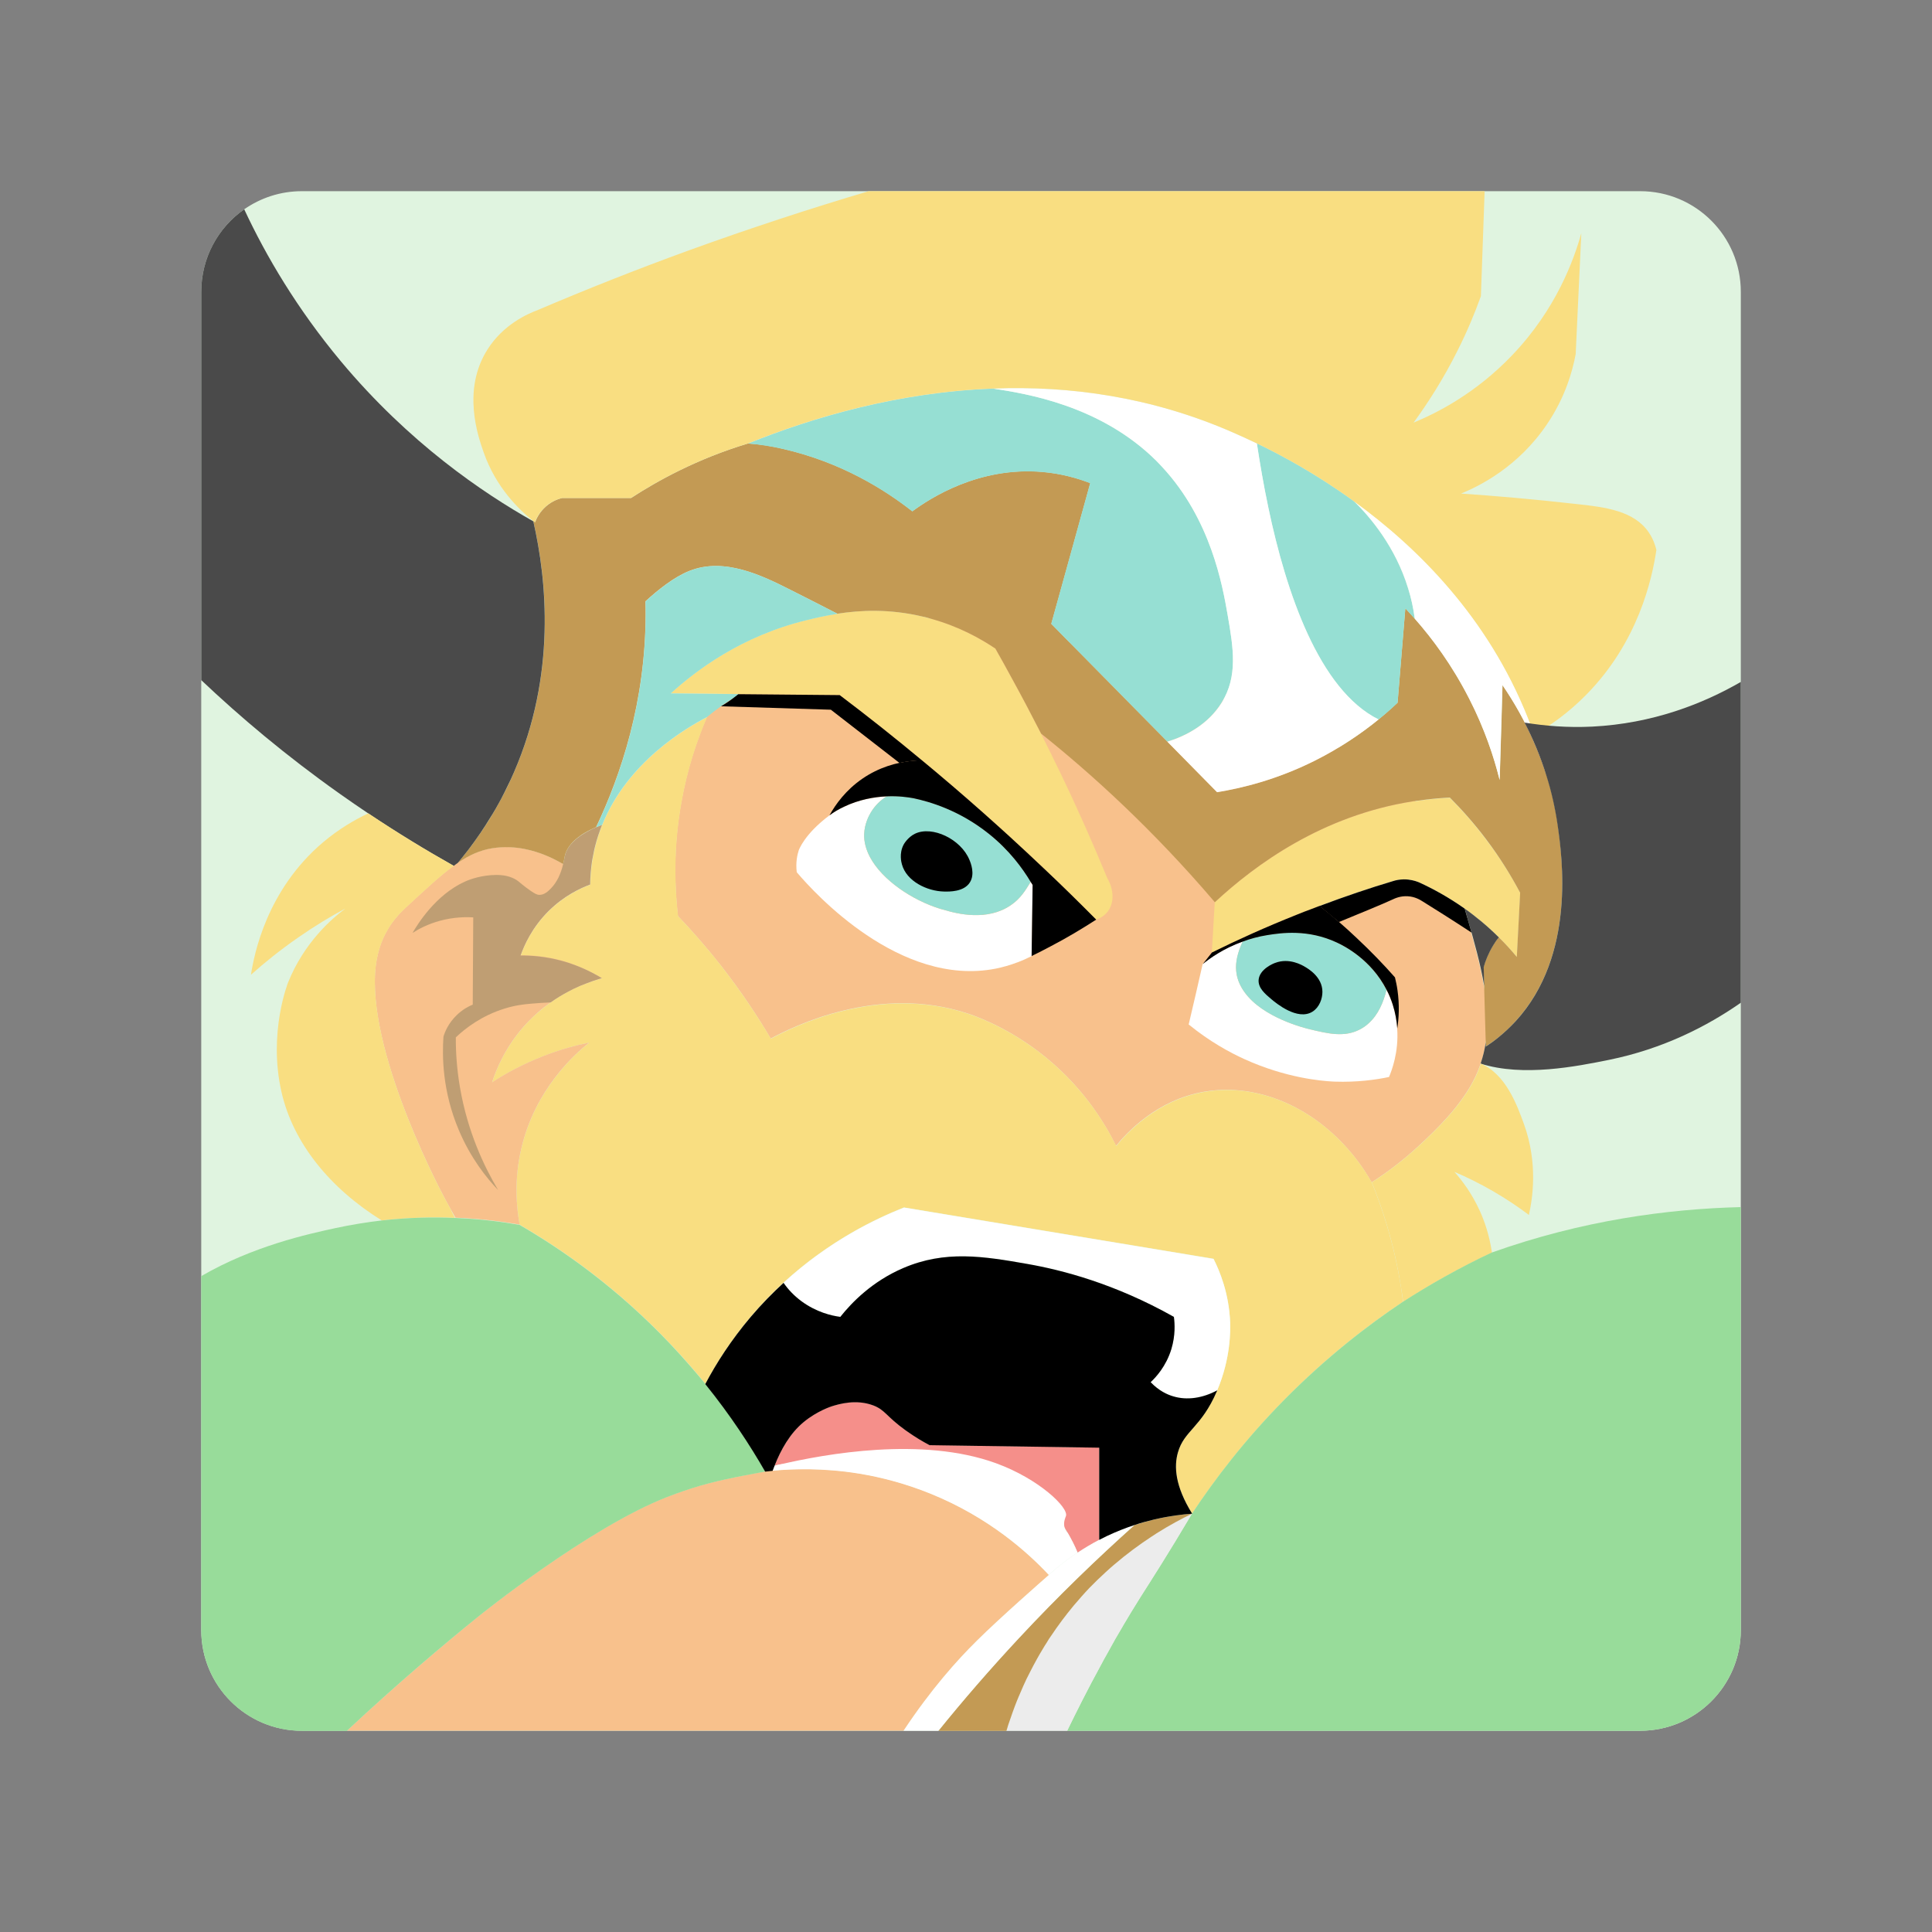 <svg width="192" height="192" viewBox="0 0 192 192" fill="none" xmlns="http://www.w3.org/2000/svg">
<rect x="0" y="0" width="192" height="192" fill="#808080" stroke="none"/>
<g clip-path="url(#clip0)">
<g clip-path="url(#clip1)">
<path fill-rule="evenodd" clip-rule="evenodd" d="M173 29V162C173 167.52 168.52 172 163 172H30C24.48 172 20 167.52 20 162V29C20 25.61 21.68 22.61 24.27 20.8C25.89 19.67 27.86 19 30 19H163C168.52 19 173 23.48 173 29Z" fill="#E0F4E0"/>
<path fill-rule="evenodd" clip-rule="evenodd" d="M147.65 103.59C147.55 104.3 147.38 105 147.14 105.7C146.96 106.25 146.73 106.8 146.45 107.35C145.06 110.06 142.57 112.4 141.17 113.71C139.33 115.44 137.59 116.68 136.31 117.5C135.53 116.12 134.61 114.88 133.59 113.79C129.77 109.67 124.54 107.64 119.63 108.5C114.91 109.33 111.96 112.59 110.91 113.87C109.79 111.6 107.48 107.74 103.18 104.49C99.84 101.96 96.78 100.92 96.17 100.72C87.24 97.77 78.77 102.04 76.59 103.21C75.25 100.93 73.6 98.45 71.58 95.88C70.15 94.07 68.73 92.46 67.37 91.03C67.04 88.21 66.89 84.3 67.7 79.76C68.3 76.32 69.3 73.45 70.25 71.25C76.88 64.55 83.57 62.67 86.55 62.04C88.62 61.61 90.56 61.45 92.47 61.48C96.44 61.53 100.3 62.41 105.02 63.5C105.43 63.59 105.84 63.7 106.25 63.81C110.14 64.83 114.55 66.61 122.59 69.86C127.19 71.72 130.5 73.16 132.95 74.31C137.96 76.71 139.28 77.94 140.44 79.33C140.51 79.41 140.58 79.5 140.64 79.58C141.35 80.45 141.93 81.31 142.44 82.21C142.57 82.43 142.69 82.65 142.81 82.88C144 85.13 144.75 87.51 145.54 90.26C143.9 89.1 142.35 88.26 141.07 87.68C141.03 87.66 140.99 87.64 140.93 87.62C140.6 87.49 140.11 87.35 139.5 87.35C139.07 87.36 138.7 87.43 138.43 87.52C136.11 88.22 133.66 89.04 131.11 90C131.19 90.06 131.26 90.13 131.35 90.19C133.84 89.38 136.31 88.59 138.8 87.78C139.03 87.73 139.36 87.68 139.76 87.72C140.08 87.75 140.35 87.83 140.54 87.91C141.53 88.33 142.61 88.85 143.75 89.51C144.44 89.92 145.08 90.33 145.66 90.73C145.7 90.9 145.75 91.06 145.8 91.24C146.45 93.53 147.09 95.77 147.46 97.95C147.81 99.9 147.93 101.77 147.65 103.59Z" fill="#F8C18C"/>
<path fill-rule="evenodd" clip-rule="evenodd" d="M139.43 129.37C135.96 131.68 131.85 134.84 127.67 139.08C123.69 143.11 120.7 147.05 118.47 150.42C116.77 147.68 116.66 145.74 117.06 144.34C117.68 142.16 119.37 141.88 120.93 138.25C122.32 135.01 122.27 132.21 122.25 131.42C122.14 128.53 121.22 126.32 120.6 125.09C110.35 123.39 100.09 121.69 89.84 119.99C86.41 121.34 80.09 124.39 74.62 130.84C72.68 133.14 71.2 135.43 70.1 137.52C69.05 136.24 67.92 134.92 66.67 133.61C61.3 127.92 55.83 124.14 51.64 121.71C51.33 119.98 51.07 117.28 51.81 114.14C53.18 108.25 57.1 104.78 58.55 103.62C57.23 103.88 55.7 104.3 54.05 104.94C51.96 105.75 50.23 106.7 48.9 107.57C49.34 106.21 50.24 104.03 52.13 101.93C52.97 100.99 53.86 100.24 54.72 99.62C55.32 99.2 55.91 98.84 56.48 98.54C56.64 98.45 56.81 98.36 56.96 98.29C57.19 98.18 57.43 98.07 57.65 97.98C57.87 97.89 58.08 97.8 58.29 97.73C58.39 97.69 58.49 97.65 58.59 97.62C58.78 97.55 58.96 97.48 59.13 97.43C59.21 97.4 59.29 97.38 59.38 97.35C59.54 97.3 59.69 97.26 59.81 97.22C58.91 96.67 57.59 95.99 55.91 95.52C54.25 95.06 52.8 94.96 51.75 94.97C52.09 94 52.85 92.21 54.55 90.53C56.11 89 57.73 88.26 58.67 87.91C58.68 87.15 58.74 86.37 58.86 85.56C58.94 85.08 59.04 84.6 59.16 84.11C59.35 83.36 59.58 82.65 59.86 81.97C62.38 75.7 68.24 72.32 70.27 71.27C69.32 73.47 68.32 76.34 67.72 79.78C66.91 84.32 67.06 88.23 67.39 91.05C68.75 92.48 70.17 94.08 71.6 95.9C73.61 98.47 75.26 100.95 76.61 103.23C78.79 102.06 87.26 97.79 96.19 100.74C96.8 100.94 99.86 101.98 103.2 104.51C107.5 107.77 109.81 111.62 110.93 113.89C111.98 112.61 114.93 109.35 119.65 108.52C124.55 107.65 129.79 109.68 133.61 113.81C134.63 114.9 135.55 116.14 136.33 117.52C137.31 119.93 138.51 123.44 139.23 127.93C139.3 128.39 139.37 128.87 139.43 129.37Z" fill="#F9DE81"/>
<path fill-rule="evenodd" clip-rule="evenodd" d="M59.81 97.21C59.68 97.24 59.54 97.29 59.38 97.34C59.3 97.37 59.22 97.39 59.13 97.42C58.96 97.47 58.77 97.54 58.59 97.61C58.49 97.64 58.39 97.68 58.29 97.72C58.09 97.8 57.87 97.88 57.65 97.97C57.43 98.06 57.19 98.17 56.96 98.28C56.81 98.36 56.64 98.44 56.48 98.53C55.91 98.83 55.32 99.18 54.72 99.61C53.85 100.23 52.97 100.99 52.13 101.92C50.24 104.03 49.34 106.2 48.9 107.56C50.23 106.69 51.96 105.74 54.05 104.93C55.7 104.29 57.23 103.88 58.55 103.61C57.1 104.77 53.18 108.24 51.81 114.13C51.07 117.28 51.33 119.98 51.64 121.7C49.91 121.39 47.76 121.11 45.26 121.01C45.1 120.73 44.92 120.41 44.72 120.05C44.55 119.74 44.36 119.41 44.18 119.06C44.18 119.06 36.78 105.38 37.27 96.74C37.39 94.64 38.03 93.28 38.32 92.74C38.98 91.47 39.81 90.67 40.4 90.11C42.34 88.32 43.78 86.97 45.09 86.03C45.23 85.93 45.35 85.83 45.49 85.74C46.35 85.15 47.16 84.74 48.04 84.48C48.32 84.4 48.6 84.34 48.9 84.29C50.05 84.1 51.15 84.15 52.17 84.37C53.62 84.66 54.91 85.24 55.95 85.86C56.31 86.06 56.64 86.28 56.94 86.48C57.82 87.1 58.44 87.66 58.67 87.87C57.73 88.22 56.1 88.96 54.55 90.49C52.86 92.16 52.09 93.96 51.75 94.93C52.8 94.92 54.26 95.02 55.91 95.48C57.6 95.98 58.91 96.66 59.81 97.21Z" fill="#F8C18C"/>
<path fill-rule="evenodd" clip-rule="evenodd" d="M55.91 95.51C57.59 95.98 58.91 96.66 59.81 97.21C59.68 97.24 59.54 97.29 59.38 97.34C59.3 97.37 59.22 97.39 59.13 97.42C58.96 97.47 58.77 97.54 58.59 97.61C58.49 97.64 58.39 97.68 58.29 97.72C57.88 97.87 57.43 98.06 56.96 98.29C56.81 98.37 56.64 98.45 56.48 98.54C55.91 98.84 55.32 99.19 54.72 99.62C54.09 99.65 53.46 99.68 52.84 99.74C52.08 99.8 51.21 99.9 50.15 100.23C47.85 100.94 46.24 102.2 45.3 103.09C45.29 104.57 45.4 106.24 45.71 108.06C46.47 112.48 48.11 115.93 49.5 118.26C48.34 117.05 46.78 115.1 45.61 112.34C43.94 108.42 43.94 104.89 44.07 103.02C44.21 102.55 44.56 101.68 45.39 100.88C45.97 100.32 46.57 100 46.98 99.84C47 96.95 47.01 94.06 47.03 91.17C46.25 91.12 45.08 91.14 43.74 91.5C42.55 91.82 41.62 92.31 41 92.71C41.5 91.84 43.3 88.92 46.21 87.61C46.72 87.38 47.87 86.96 49.33 86.95C50.43 86.95 51.07 87.26 51.47 87.55C51.69 87.72 52.02 88.03 52.68 88.49C53.18 88.84 53.36 88.91 53.56 88.93C54.09 88.96 54.51 88.54 54.77 88.27C55.08 87.95 55.31 87.58 55.5 87.21C55.72 86.75 55.87 86.28 55.96 85.89C56.05 85.52 56.1 85.21 56.14 85.04C56.26 84.56 56.53 84.05 57.09 83.54C57.12 83.51 57.14 83.49 57.18 83.46C57.24 83.4 57.32 83.34 57.38 83.29C57.46 83.23 57.54 83.16 57.63 83.1C57.71 83.04 57.79 82.99 57.88 82.93C57.97 82.87 58.08 82.8 58.19 82.74C58.29 82.68 58.39 82.62 58.51 82.56C58.73 82.44 58.98 82.32 59.24 82.21C59.43 82.13 59.63 82.04 59.84 81.96C59.57 82.64 59.33 83.35 59.14 84.1C59.08 84.35 59.02 84.59 58.98 84.83C58.93 85.08 58.89 85.31 58.84 85.55C58.72 86.36 58.66 87.14 58.65 87.9C57.71 88.25 56.08 88.99 54.53 90.52C52.84 92.19 52.07 93.99 51.73 94.96C52.8 94.95 54.26 95.05 55.91 95.51Z" fill="#BF9E73"/>
<path fill-rule="evenodd" clip-rule="evenodd" d="M102.63 87.95C102.6 90.3 102.56 92.66 102.53 95.01C102.08 95.24 101.64 95.44 101.21 95.6C101.18 95.62 101.16 95.63 101.13 95.63C100.37 95.92 99.65 96.12 98.96 96.26C89.4 98.14 80.86 88.64 79.3 86.82C79.25 86.76 79.21 86.71 79.18 86.68C79.06 85.67 79.24 84.94 79.38 84.5C79.38 84.5 79.92 82.9 82.43 81.03C82.76 80.79 83.09 80.59 83.09 80.59C83.33 80.44 83.59 80.31 83.86 80.18C85.38 79.46 86.88 79.2 88.12 79.14C87.53 79.51 86.96 80.03 86.54 80.75C86.36 81.05 85.92 81.86 85.88 82.89C85.85 83.67 86.07 84.44 86.45 85.17C87.69 87.5 90.69 89.46 93.37 90.3C93.47 90.33 93.59 90.37 93.73 90.4C95.14 90.83 98.12 91.56 100.44 89.97C101.41 89.32 101.91 88.48 102.41 87.67C102.42 87.66 102.43 87.64 102.43 87.64C102.5 87.74 102.56 87.84 102.63 87.95Z" fill="white"/>
<path fill-rule="evenodd" clip-rule="evenodd" d="M138.04 107.03C136.75 107.3 134.87 107.57 132.61 107.49C132.57 107.49 132.51 107.48 132.44 107.48H132.42C131.32 107.42 127.8 107.13 123.68 105.26C122.23 104.6 120.24 103.53 118.13 101.81C118.6 99.8 119.07 97.81 119.52 95.8C120.24 95.21 121.59 94.24 123.5 93.56C123.43 93.7 123.37 93.84 123.31 93.99C122.88 95.09 122.75 95.94 122.89 96.79C123.01 97.47 123.29 98.06 123.68 98.6C125.48 101.12 129.62 102.16 130.21 102.3C132 102.73 133.61 103.11 135.15 102.3C135.47 102.13 135.77 101.92 136.03 101.68C136.96 100.84 137.48 99.62 137.79 98.37C138.03 98.82 138.23 99.31 138.4 99.84C138.66 100.66 138.8 101.46 138.85 102.21V102.22C139.02 104.59 138.29 106.43 138.04 107.03Z" fill="white"/>
<path fill-rule="evenodd" clip-rule="evenodd" d="M102.43 87.63C102.43 87.64 102.42 87.66 102.41 87.66C101.91 88.48 101.41 89.31 100.44 89.96C98.12 91.55 95.14 90.83 93.73 90.39C93.59 90.36 93.47 90.32 93.37 90.29C90.69 89.46 87.69 87.49 86.45 85.16C86.07 84.43 85.85 83.66 85.88 82.88C85.92 81.85 86.36 81.04 86.54 80.74C86.97 80.03 87.53 79.51 88.12 79.13H88.13C89.3 79.08 90.25 79.21 90.79 79.32C92.4 79.66 95.34 80.51 98.24 82.83C100.34 84.5 101.65 86.33 102.43 87.63Z" fill="#96DFD3"/>
<path fill-rule="evenodd" clip-rule="evenodd" d="M137.79 98.37C137.48 99.63 136.96 100.84 136.03 101.68C135.78 101.92 135.48 102.13 135.15 102.3C133.61 103.11 132 102.72 130.21 102.3C129.62 102.16 125.48 101.13 123.68 98.6C123.29 98.06 123.01 97.47 122.89 96.79C122.75 95.94 122.87 95.09 123.31 93.99C123.37 93.85 123.43 93.7 123.5 93.56C124.23 93.29 125.05 93.07 125.94 92.92C127.32 92.7 129.96 92.31 132.85 93.66C133.59 94.01 136.25 95.36 137.79 98.37Z" fill="#96DFD3"/>
<path fill-rule="evenodd" clip-rule="evenodd" d="M90.94 82.85C90.19 83.21 89.8 83.93 89.79 83.96C89.34 84.83 89.58 85.71 89.63 85.89C90.08 87.58 92.14 88.57 93.83 88.6C94.35 88.61 95.78 88.64 96.38 87.7C96.92 86.86 96.47 85.75 96.34 85.45C95.49 83.38 92.64 82.04 90.94 82.85Z" fill="black"/>
<path fill-rule="evenodd" clip-rule="evenodd" d="M126.73 95.69C128.12 95.16 129.41 95.92 129.65 96.06C130.01 96.27 131.42 97.09 131.42 98.57C131.42 99.25 131.12 100.11 130.43 100.54C128.94 101.47 126.79 99.67 126.36 99.31C125.74 98.79 125.02 98.19 125.08 97.38C125.17 96.3 126.57 95.74 126.73 95.69Z" fill="black"/>
<path fill-rule="evenodd" clip-rule="evenodd" d="M110.1 90.57C109.74 91.05 109.26 91.28 108.94 91.39C107.31 89.75 105.63 88.1 103.9 86.45C102.72 85.33 101.54 84.23 100.36 83.15C100 82.83 99.65 82.5 99.29 82.18C97.21 80.3 95.12 78.49 93.06 76.75C92.58 76.35 92.1 75.95 91.62 75.55C88.87 73.27 86.15 71.11 83.44 69.06C80.14 69.03 76.84 69 73.55 68.97H73.38C73.37 68.97 73.37 68.97 73.36 68.97C71.13 68.94 68.89 68.92 66.66 68.9C69.13 66.66 73.67 63.18 80.21 61.61C81.04 61.41 82.05 61.17 83.22 60.99C85.52 60.62 88.41 60.49 91.72 61.28C94.98 62.06 97.41 63.45 98.91 64.46C99.47 65.45 100.04 66.47 100.6 67.51C101.56 69.25 102.5 71.05 103.46 72.92C104.08 74.15 104.7 75.41 105.32 76.69C107.08 80.34 108.64 83.87 110.04 87.27C110.71 88.41 110.74 89.71 110.1 90.57Z" fill="#F9DE81"/>
<path fill-rule="evenodd" clip-rule="evenodd" d="M151.08 88.73L150.75 95.11C150.25 94.51 149.65 93.84 148.95 93.15C148.28 92.49 147.51 91.79 146.64 91.11C146.55 91.02 146.44 90.96 146.35 90.88C146.09 90.68 145.82 90.48 145.56 90.3V90.29C143.92 89.13 142.37 88.29 141.09 87.71C141.05 87.69 141.01 87.67 140.95 87.65C140.62 87.52 140.13 87.38 139.52 87.38C139.09 87.39 138.72 87.46 138.45 87.55C136.13 88.25 133.68 89.07 131.13 90.03C130.88 90.12 130.63 90.22 130.37 90.32C129.86 90.51 129.34 90.71 128.82 90.92C125.79 92.13 122.99 93.39 120.43 94.66C120.52 93 120.62 91.34 120.72 89.68C124.78 85.91 131.42 81.06 140.41 79.65C140.49 79.63 140.57 79.62 140.65 79.62C141.02 79.57 141.37 79.52 141.72 79.48C142.11 79.44 142.49 79.39 142.87 79.36C143.11 79.34 143.35 79.33 143.58 79.31C143.75 79.3 143.91 79.29 144.07 79.28C145.22 80.43 146.46 81.8 147.69 83.44C149.13 85.32 150.23 87.14 151.08 88.73Z" fill="#F9DE81"/>
<path fill-rule="evenodd" clip-rule="evenodd" d="M108.94 91.39C107.56 92.28 106.07 93.18 104.44 94.03C103.79 94.38 103.15 94.7 102.52 95.01C102.55 92.66 102.59 90.3 102.62 87.95C102.56 87.85 102.5 87.74 102.42 87.63C101.64 86.33 100.33 84.5 98.24 82.84C95.33 80.52 92.39 79.67 90.79 79.33C90.25 79.23 89.3 79.09 88.13 79.14H88.12C86.88 79.2 85.38 79.45 83.86 80.18C83.33 80.43 82.89 80.69 82.43 81.03C83.04 79.93 84.06 78.51 85.71 77.38C87.36 76.25 89.08 75.78 90.58 75.62C90.94 75.58 91.29 75.56 91.61 75.55C92.09 75.95 92.56 76.35 93.05 76.75C95.12 78.49 97.2 80.3 99.28 82.18C99.64 82.5 99.99 82.83 100.35 83.15C101.53 84.23 102.71 85.33 103.89 86.45C105.64 88.1 107.31 89.75 108.94 91.39Z" fill="black"/>
<path fill-rule="evenodd" clip-rule="evenodd" d="M138.86 102.21C138.81 101.46 138.67 100.66 138.41 99.84C138.24 99.31 138.04 98.82 137.8 98.37C136.26 95.36 133.6 94.01 132.86 93.67C129.97 92.32 127.33 92.71 125.95 92.93C125.06 93.07 124.24 93.3 123.51 93.57C121.61 94.25 120.25 95.22 119.53 95.81C119.84 95.43 120.13 95.04 120.44 94.66C123 93.39 125.8 92.13 128.83 90.92C129.35 90.71 129.87 90.5 130.38 90.32C130.63 90.22 130.89 90.12 131.14 90.03C131.22 90.09 131.29 90.16 131.38 90.22C132.5 91.11 133.67 92.12 134.84 93.23C136.26 94.56 137.52 95.87 138.63 97.13C138.72 97.52 138.82 97.95 138.88 98.4C139.09 99.87 139.02 101.17 138.86 102.21Z" fill="black"/>
<path d="M150.62 101.48C149.51 102.7 148.41 103.51 147.66 104C147.66 103.86 147.65 103.72 147.65 103.58C147.59 101.71 147.54 99.84 147.49 97.97C147.47 97.35 147.46 96.72 147.44 96.1C147.61 95.51 147.89 94.76 148.37 93.96C148.56 93.65 148.75 93.37 148.94 93.14C149.65 93.83 150.24 94.5 150.74 95.1L151.07 88.72C150.22 87.12 149.12 85.3 147.7 83.42C146.47 81.79 145.23 80.41 144.08 79.26C143.92 79.27 143.76 79.28 143.59 79.29C143.35 79.31 143.11 79.32 142.88 79.34C142.51 79.37 142.12 79.42 141.73 79.46C141.38 79.5 141.02 79.55 140.66 79.6C140.58 79.61 140.5 79.62 140.42 79.63C131.43 81.04 124.79 85.89 120.73 89.66C114.52 82.38 108.45 76.89 103.47 72.91C102.52 71.05 101.57 69.25 100.61 67.5C100.05 66.46 99.48 65.44 98.92 64.45C97.53 63.52 95.37 62.27 92.49 61.48C92.24 61.4 91.99 61.34 91.72 61.28C88.41 60.49 85.52 60.63 83.22 60.99C81.78 60.25 80.23 59.46 78.56 58.62C75.77 57.21 71.99 55.35 68.52 56.73C66.99 57.33 65.36 58.64 64.14 59.76C64.16 60.17 64.16 60.58 64.16 61C64.15 69.75 61.7 77.01 59.24 82.2C58.68 82.44 58.21 82.69 57.83 82.94C57.75 82.99 57.69 83.03 57.63 83.08C57.54 83.14 57.45 83.21 57.38 83.27C57.3 83.33 57.24 83.38 57.18 83.44C57.15 83.47 57.12 83.49 57.09 83.52C56.53 84.04 56.26 84.55 56.14 85.02C56.1 85.19 56.06 85.5 55.96 85.87C54.91 85.25 53.62 84.67 52.18 84.38C51.16 84.17 50.06 84.12 48.91 84.3C47.69 84.5 46.64 84.97 45.5 85.75C47.44 83.44 49.49 80.44 51.1 76.71C55.29 67.04 54.35 57.64 53 51.8C53 51.78 52.99 51.77 52.99 51.76C53.06 51.81 53.12 51.85 53.18 51.9C53.3 51.57 53.6 50.9 54.28 50.31C54.9 49.77 55.54 49.57 55.87 49.49H62.72C65.32 47.8 69.24 45.61 74.35 44.07C75.47 44.15 76.6 44.32 77.79 44.6C83.61 45.93 87.93 48.66 90.67 50.81C92.41 49.53 97.27 46.34 103.62 46.9C105.46 47.06 107.05 47.51 108.35 48.01C107.07 52.67 105.77 57.33 104.48 61.99C105.08 62.6 105.68 63.21 106.27 63.82C111.17 68.78 116.07 73.76 120.96 78.72C123.41 78.32 126.87 77.49 130.67 75.59C131.49 75.18 132.25 74.76 132.97 74.32C135.54 72.78 137.5 71.15 138.89 69.83C139.15 66.7 139.4 63.57 139.66 60.45C141.58 62.47 143.99 65.45 146.02 69.44C146.49 70.35 146.9 71.24 147.25 72.11C148.08 74.09 148.64 75.93 149.04 77.51C149.1 75.44 149.16 73.38 149.23 71.31C149.26 70.23 149.29 69.15 149.32 68.07C150.07 69.17 150.82 70.4 151.53 71.78C152.35 73.36 153.1 75.12 153.7 77.06C153.71 77.08 153.71 77.1 153.72 77.12C154.19 78.62 154.56 80.23 154.81 81.94C155.24 85.11 156.64 94.92 150.62 101.48Z" fill="#C39A54"/>
<path d="M80.21 61.62C73.67 63.19 69.13 66.67 66.66 68.91C68.9 68.93 71.14 68.95 73.38 68.98H73.55C73.4 69.06 73.24 69.16 73.09 69.25C72.13 69.82 71.19 70.48 70.26 71.26C68.23 72.31 62.37 75.69 59.85 81.96C59.64 82.04 59.43 82.13 59.25 82.21C61.71 77.03 64.16 69.76 64.17 61.01C64.17 60.59 64.17 60.18 64.15 59.77C65.37 58.65 67 57.34 68.53 56.74C72 55.35 75.78 57.22 78.57 58.63C80.24 59.47 81.78 60.26 83.23 61C82.06 61.18 81.05 61.41 80.21 61.62Z" fill="#96DFD3"/>
<path d="M121.42 69.81C120.07 72 117.88 73.13 116.01 73.71C112.17 69.81 108.32 65.9 104.47 62C105.76 57.34 107.05 52.68 108.34 48.02C107.05 47.52 105.46 47.07 103.61 46.91C97.26 46.35 92.4 49.54 90.66 50.82C87.92 48.67 83.61 45.94 77.78 44.61C76.59 44.34 75.46 44.17 74.34 44.08C80.72 41.5 89.25 38.97 98.72 38.62C101.92 39.11 109.36 40.27 114.92 45.8C115.12 46 115.31 46.19 115.49 46.4C120.34 51.62 121.49 58.19 122 61.1C122.59 64.46 123.02 67.21 121.42 69.81Z" fill="#96DFD3"/>
<path d="M140.6 61.5C140.28 61.13 139.96 60.79 139.66 60.46C139.41 63.59 139.15 66.72 138.89 69.84C138.35 70.36 137.72 70.92 137 71.5C131.07 68.55 127.81 58.83 126.05 50.49C125.57 48.19 125.19 45.99 124.9 44.06C127.25 45.19 130.76 47.06 134.56 49.82C136.15 51.38 138.67 54.33 139.93 58.48C140.24 59.43 140.46 60.44 140.6 61.5Z" fill="#96DFD3"/>
<path d="M137 71.5C135.36 72.84 133.25 74.3 130.66 75.6C126.86 77.5 123.4 78.33 120.95 78.73C119.3 77.06 117.66 75.39 116.01 73.71C117.87 73.13 120.06 72 121.42 69.81C123.02 67.21 122.58 64.46 122 61.1C121.49 58.18 120.34 51.61 115.49 46.4C115.31 46.2 115.12 46 114.92 45.8C109.36 40.27 101.91 39.11 98.72 38.62C106.28 38.33 114.44 39.43 122.57 43C123.09 43.23 123.89 43.58 124.91 44.07C125.2 45.99 125.57 48.19 126.06 50.5C127.81 58.83 131.07 68.55 137 71.5Z" fill="white"/>
<path d="M153.69 77.08C153.35 75.98 152.96 74.94 152.53 73.96C151.57 71.68 150.43 69.73 149.31 68.09C149.22 71.24 149.12 74.38 149.03 77.52C148.47 75.25 147.55 72.46 146.01 69.45C144.3 66.09 142.33 63.45 140.6 61.49C140.46 60.43 140.24 59.42 139.95 58.48C138.68 54.33 136.17 51.38 134.58 49.82C140.84 54.36 147.88 61.31 151.87 71.37C152.08 71.91 152.28 72.44 152.46 72.96C152.47 72.99 152.48 73 152.49 73.02C152.56 73.21 152.62 73.39 152.68 73.57V73.58C153.08 74.81 153.42 75.98 153.69 77.08Z" fill="white"/>
<path d="M164.61 54.65C164.18 57.55 162.8 63.83 157.61 69.07C155.86 70.85 154.05 72.11 152.47 73.02C152.46 73 152.45 72.99 152.44 72.96C152.26 72.44 152.07 71.91 151.85 71.37C147.86 61.31 140.82 54.36 134.56 49.82C130.76 47.06 127.25 45.19 124.9 44.06C123.88 43.57 123.08 43.22 122.56 42.99C114.43 39.42 106.27 38.32 98.71 38.61C89.24 38.96 80.71 41.49 74.33 44.07C69.22 45.61 65.3 47.8 62.7 49.49H55.85C55.52 49.57 54.88 49.78 54.26 50.31C53.58 50.9 53.28 51.57 53.16 51.9C53.1 51.85 53.04 51.81 52.97 51.76C51.58 50.65 49.28 48.44 48.06 44.94C47.5 43.34 45.9 38.75 48.44 34.74C50.01 32.25 52.42 31.19 53.49 30.79C58.18 28.79 63.14 26.82 68.35 24.92C74.59 22.66 80.59 20.7 86.33 19H147.54C147.42 22.48 147.29 25.95 147.17 29.43C146.57 31.1 145.82 32.91 144.87 34.8C143.46 37.63 141.92 40.03 140.48 42C142.81 41.04 146.64 39.1 150.24 35.34C154.69 30.71 156.44 25.72 157.15 23.17C156.96 27.18 156.78 31.19 156.59 35.19C156.28 36.86 155.56 39.47 153.75 42.14C150.85 46.46 146.91 48.35 145.2 49.05C148.4 49.27 152.25 49.59 156.67 50.09C159.56 50.4 162.37 50.76 163.84 52.89C164.29 53.55 164.5 54.2 164.61 54.65Z" fill="#F9DE81"/>
<path d="M173 67.77V99.65C169.68 101.97 165.3 104.23 159.89 105.33C156.71 105.97 151.37 107.05 147.14 105.7C147.38 105 147.55 104.3 147.65 103.59C147.65 103.73 147.66 103.87 147.66 104.01C148.41 103.52 149.5 102.7 150.62 101.49C156.64 94.93 155.24 85.12 154.79 81.97C154.54 80.26 154.17 78.65 153.7 77.15C153.69 77.13 153.69 77.11 153.68 77.09C153.08 75.15 152.33 73.39 151.51 71.81C153.51 72.14 155.77 72.33 158.23 72.21C164.23 71.91 169.22 69.95 173 67.77Z" fill="#4A4A4A"/>
<path d="M148.38 93.97C147.9 94.77 147.61 95.53 147.45 96.11C147.47 96.73 147.48 97.36 147.5 97.98C147.13 95.8 146.5 93.55 145.84 91.27C145.79 91.09 145.74 90.93 145.7 90.76C145.65 90.61 145.61 90.45 145.56 90.3C145.82 90.48 146.09 90.67 146.35 90.88C146.44 90.96 146.55 91.02 146.64 91.11C147.52 91.79 148.28 92.49 148.95 93.15C148.76 93.38 148.56 93.66 148.38 93.97Z" fill="#4A4A4A"/>
<path d="M51.09 76.72C50.89 77.19 50.68 77.64 50.46 78.08C50.25 78.52 50.03 78.96 49.81 79.38C49.63 79.72 49.44 80.05 49.26 80.37C49.06 80.71 48.87 81.04 48.66 81.36C48.53 81.57 48.4 81.78 48.26 82C47.93 82.52 47.59 83.02 47.24 83.5C47.15 83.64 47.04 83.77 46.95 83.9C46.71 84.23 46.47 84.55 46.22 84.86C45.97 85.17 45.74 85.47 45.49 85.76C45.35 85.85 45.23 85.95 45.09 86.05C42.37 84.52 39.52 82.79 36.59 80.83C35.66 80.21 34.71 79.55 33.76 78.88C28.42 75.1 23.84 71.23 20 67.59V29C20 25.61 21.68 22.61 24.27 20.8C26.45 25.47 29.53 30.69 33.87 35.9C40.66 44.03 47.98 48.98 53 51.81C54.34 57.66 55.28 67.05 51.09 76.72Z" fill="#4A4A4A"/>
<path d="M45.21 121.03C43.03 120.94 40.57 120.99 37.93 121.28C32.78 118.08 29.14 113.6 27.98 108.55C26.62 102.61 28.64 97.61 28.64 97.61C30.24 93.66 32.94 91.32 34.32 90.29C32.86 91.07 31.28 92.02 29.63 93.17C27.83 94.42 26.27 95.68 24.94 96.87C25.25 94.86 26.49 88.46 32.1 83.71C33.64 82.41 35.2 81.49 36.6 80.83C39.53 82.79 42.38 84.52 45.1 86.05C43.79 86.99 42.35 88.34 40.41 90.13C39.82 90.68 38.99 91.49 38.33 92.76C38.04 93.3 37.4 94.66 37.28 96.76C36.79 105.4 44.19 119.08 44.19 119.08C44.38 119.43 44.56 119.76 44.73 120.07C44.88 120.39 45.04 120.71 45.21 121.03Z" fill="#F9DE81"/>
<path fill-rule="evenodd" clip-rule="evenodd" d="M151.94 120.74C150.92 119.97 149.74 119.17 148.38 118.38C147.01 117.59 145.72 116.96 144.54 116.46C144.94 116.91 145.38 117.46 145.82 118.11C146.15 118.6 146.63 119.38 147.07 120.35C147.49 121.28 148 122.67 148.27 124.48C146.77 125.19 145.19 125.99 143.56 126.9C142.09 127.72 140.72 128.56 139.45 129.37C139.38 128.87 139.31 128.38 139.23 127.91C138.52 123.42 137.31 119.9 136.33 117.5C137.61 116.68 139.35 115.43 141.19 113.71C142.59 112.4 145.08 110.06 146.47 107.35C146.75 106.81 146.98 106.25 147.16 105.7C149.66 106.76 150.77 109.84 151.46 111.74C152.86 115.65 152.3 119.12 151.94 120.74Z" fill="#F9DE81"/>
<path fill-rule="evenodd" clip-rule="evenodd" d="M173 119.96V162C173 167.52 168.52 172 163 172H106.05C106.55 170.97 107.04 169.99 107.51 169.06C108.15 167.81 108.77 166.64 109.36 165.55C109.58 165.12 109.81 164.71 110.04 164.31C110.3 163.83 110.56 163.37 110.81 162.92C111.07 162.48 111.32 162.04 111.56 161.64V161.63C112.15 160.64 112.7 159.73 113.22 158.9C113.35 158.7 113.47 158.49 113.6 158.3C114.31 157.18 116.09 154.42 118.45 150.43C118.45 150.43 118.45 150.42 118.46 150.42C120.69 147.05 123.68 143.11 127.66 139.08C131.84 134.85 135.96 131.68 139.42 129.37C140.7 128.55 142.06 127.72 143.53 126.9C145.16 125.99 146.73 125.18 148.24 124.48C157.26 121.27 165.76 120.14 173 119.96Z" fill="#98DC9A"/>
<path fill-rule="evenodd" clip-rule="evenodd" d="M118.46 150.43C116.1 154.42 114.32 157.18 113.61 158.3C113.48 158.5 113.36 158.7 113.23 158.9C112.71 159.72 112.16 160.63 111.57 161.63V161.64C111.32 162.06 111.08 162.48 110.82 162.92C110.57 163.37 110.31 163.83 110.05 164.31C109.82 164.71 109.59 165.13 109.37 165.55C108.77 166.64 108.15 167.81 107.52 169.06C107.04 170 106.56 170.97 106.06 172H100C100.06 171.8 100.12 171.61 100.19 171.4C100.32 171.01 100.46 170.6 100.61 170.19C100.69 169.98 100.76 169.77 100.84 169.56C100.96 169.25 101.09 168.93 101.22 168.61C101.28 168.46 101.35 168.3 101.42 168.15C101.59 167.75 101.77 167.35 101.96 166.94C101.96 166.93 101.97 166.92 101.97 166.91C102.08 166.67 102.2 166.43 102.33 166.2C102.55 165.76 102.79 165.31 103.04 164.86C103.22 164.54 103.41 164.21 103.61 163.88C103.74 163.68 103.86 163.46 104 163.25C104.15 163 104.31 162.76 104.48 162.51C105.13 161.52 105.87 160.53 106.7 159.54C106.96 159.23 107.22 158.93 107.48 158.64C107.73 158.35 107.99 158.08 108.24 157.81L108.27 157.78C108.52 157.52 108.78 157.26 109.03 157.02C109.31 156.75 109.59 156.48 109.87 156.23C110.13 155.98 110.4 155.75 110.67 155.52C111.95 154.42 113.22 153.49 114.41 152.71C114.55 152.62 114.7 152.51 114.84 152.43H114.85C114.86 152.42 114.88 152.41 114.88 152.4C116.23 151.57 117.44 150.92 118.46 150.43Z" fill="#ECECEC"/>
<path fill-rule="evenodd" clip-rule="evenodd" d="M118.46 150.43C117.44 150.92 116.22 151.57 114.89 152.41C114.88 152.42 114.86 152.43 114.86 152.44H114.85C114.71 152.53 114.56 152.63 114.42 152.72C113.23 153.5 111.96 154.43 110.68 155.53C110.42 155.76 110.14 155.99 109.88 156.24C109.6 156.5 109.32 156.76 109.04 157.03C108.79 157.28 108.53 157.53 108.28 157.79L108.25 157.82C108 158.09 107.74 158.36 107.49 158.65C107.23 158.94 106.96 159.25 106.71 159.55C105.89 160.54 105.15 161.53 104.49 162.52C104.31 162.77 104.15 163.01 104.01 163.26C103.87 163.47 103.74 163.68 103.62 163.89C103.42 164.22 103.23 164.54 103.05 164.87C102.8 165.32 102.56 165.77 102.34 166.21C102.21 166.45 102.09 166.69 101.98 166.92C101.98 166.93 101.97 166.94 101.97 166.95C101.77 167.36 101.6 167.76 101.43 168.16C101.36 168.31 101.29 168.47 101.23 168.62C101.09 168.94 100.97 169.26 100.85 169.57C100.77 169.78 100.7 169.99 100.62 170.2C100.48 170.61 100.33 171.02 100.2 171.41C100.14 171.61 100.08 171.81 100.02 172.01H93.26C95.68 169.01 98.35 165.92 101.28 162.78C105.19 158.58 109.06 154.86 112.75 151.56C113.4 151.35 114.03 151.17 114.62 151.03C114.71 151 114.8 150.99 114.88 150.97C116.26 150.64 117.5 150.5 118.46 150.43Z" fill="#C39A54"/>
<path fill-rule="evenodd" clip-rule="evenodd" d="M112.74 151.55C109.05 154.85 105.18 158.57 101.27 162.77C98.35 165.91 95.68 169 93.25 172H89.78C92.52 167.87 95.11 164.98 97.1 163.02C99.44 160.71 103.54 157.11 104.22 156.52C104.47 156.3 104.71 156.09 104.95 155.88C106.19 154.84 107.87 153.66 109.98 152.65C110.93 152.2 111.85 151.84 112.74 151.55Z" fill="white"/>
<path fill-rule="evenodd" clip-rule="evenodd" d="M104.23 156.51C103.55 157.11 99.44 160.7 97.11 163.01C95.12 164.97 92.53 167.86 89.79 171.99H34.48C39.5 167.31 43.99 163.51 47.62 160.57C47.62 160.57 58.52 151.76 66.34 148.74C67.56 148.27 68.77 147.88 68.77 147.88C71.06 147.16 73.19 146.76 76.05 146.22C78.03 145.99 81.37 145.78 85.4 146.43C87.58 146.79 89.96 147.41 92.45 148.41C98.34 150.81 102.2 154.35 104.23 156.51Z" fill="#F8C18C"/>
<path d="M76.04 146.24C73.18 146.78 71.05 147.17 68.76 147.9C68.76 147.9 67.54 148.29 66.33 148.76C58.51 151.79 47.61 160.59 47.61 160.59C43.98 163.52 39.48 167.33 34.47 172.01H30C24.48 172.01 20 167.53 20 162.01V126.82C25.14 123.83 30.61 122.64 33.32 122.05C34.91 121.71 36.45 121.46 37.93 121.29C40.57 120.99 43.03 120.94 45.21 121.04H45.26C47.76 121.14 49.91 121.42 51.64 121.73C55.83 124.16 61.3 127.94 66.67 133.63C67.91 134.95 69.05 136.26 70.1 137.54C70.41 137.93 70.72 138.32 71.02 138.7C71.32 139.09 71.61 139.47 71.89 139.86C72.39 140.53 72.86 141.19 73.3 141.84C73.36 141.92 73.41 142.01 73.47 142.09C73.72 142.46 73.95 142.81 74.18 143.17C74.38 143.47 74.55 143.76 74.74 144.05C74.99 144.46 75.24 144.86 75.47 145.26C75.67 145.58 75.85 145.91 76.04 146.24Z" fill="#98DC9A"/>
<path fill-rule="evenodd" clip-rule="evenodd" d="M120.97 138.16C119.52 138.93 117.96 139.17 116.57 138.75C116.03 138.59 115.19 138.23 114.35 137.35C114.86 136.87 115.88 135.79 116.41 134.06C116.82 132.7 116.75 131.52 116.66 130.86C110.76 127.54 105.52 126.19 102.1 125.6C97.72 124.83 93.93 124.21 89.76 126.01C86.66 127.34 84.63 129.45 83.51 130.86C82.65 130.74 81.13 130.4 79.64 129.3C78.9 128.75 78.32 128.13 77.87 127.48C82.43 123.29 87.08 121.1 89.84 120.01C100.09 121.71 110.35 123.41 120.6 125.11C121.22 126.34 122.14 128.55 122.25 131.44C122.27 132.2 122.32 134.97 120.97 138.16Z" fill="white"/>
<path fill-rule="evenodd" clip-rule="evenodd" d="M109.25 143.85V153.01C108.87 153.21 108.49 153.42 108.14 153.63C107.77 153.85 107.42 154.07 107.09 154.29C107.08 154.26 107.06 154.22 107.05 154.19C106.98 154.04 106.92 153.89 106.85 153.75C106.71 153.44 106.55 153.14 106.39 152.84C106.31 152.69 106.23 152.54 106.14 152.39C106.14 152.38 106.14 152.38 106.13 152.37C106.02 152.18 105.91 152 105.8 151.82C105.73 151.72 105.66 151.62 105.6 151.51C104.77 150.24 103.77 149.12 102.67 148.2C101.51 147.24 100.21 146.5 98.81 146.01C95.7 144.85 92.92 145.14 91.51 145.39C86.91 145.43 82.31 145.47 77.72 145.5C77.48 145.53 77.21 145.58 76.97 145.66C77.6 144.04 78.53 142.42 79.85 141.32C81.2 140.19 82.68 139.73 82.68 139.73C83.37 139.52 85.08 138.99 86.79 139.65C87.98 140.11 88.06 140.72 89.99 142.12C90.95 142.81 91.79 143.29 92.38 143.6C98 143.69 103.62 143.76 109.25 143.85Z" fill="#F58F8A"/>
<path fill-rule="evenodd" clip-rule="evenodd" d="M106.14 152.39C106.45 152.93 106.68 153.39 106.85 153.75C106.71 153.44 106.55 153.14 106.39 152.84C106.31 152.69 106.22 152.54 106.14 152.39Z" fill="white"/>
<path fill-rule="evenodd" clip-rule="evenodd" d="M107.04 154.19C106.97 154.04 106.91 153.89 106.84 153.75C106.93 153.93 106.99 154.07 107.04 154.19Z" fill="white"/>
<path fill-rule="evenodd" clip-rule="evenodd" d="M107.08 154.29C106.27 154.83 105.56 155.37 104.96 155.87C104.7 156.09 104.45 156.3 104.23 156.51C102.21 154.35 98.34 150.81 92.44 148.43C89.96 147.43 87.58 146.81 85.39 146.45C81.82 145.87 78.79 145.97 76.78 146.16C76.84 146 76.91 145.83 76.97 145.67C77.13 145.63 77.3 145.59 77.48 145.54C77.49 145.54 77.5 145.54 77.5 145.54C82.02 144.49 91.62 142.74 98.97 145.41C103.29 146.98 106.24 149.86 105.93 150.67C105.9 150.77 105.64 151.28 105.8 151.82C105.88 152.07 106.02 152.26 106.13 152.37C106.14 152.38 106.14 152.38 106.14 152.39C106.22 152.54 106.31 152.69 106.39 152.84C106.53 153.1 106.68 153.38 106.85 153.75C106.9 153.88 106.99 154.06 107.08 154.29Z" fill="white"/>
<path fill-rule="evenodd" clip-rule="evenodd" d="M117.06 144.34C116.66 145.73 116.77 147.68 118.47 150.42C118.46 150.42 118.46 150.43 118.46 150.43C117.49 150.5 116.26 150.64 114.86 150.97C114.77 150.99 114.69 151 114.6 151.03C114 151.17 113.38 151.34 112.73 151.56C111.85 151.85 110.93 152.21 109.98 152.66C109.73 152.78 109.48 152.91 109.24 153.03V143.87C103.61 143.78 97.99 143.71 92.38 143.62C91.79 143.31 90.95 142.83 89.99 142.14C88.05 140.74 87.98 140.13 86.79 139.67C85.07 139.02 83.36 139.54 82.68 139.75C82.68 139.75 81.2 140.21 79.85 141.34C78.52 142.44 77.6 144.06 76.97 145.68C76.91 145.84 76.84 146.01 76.78 146.17C76.52 146.2 76.27 146.22 76.04 146.25C74.56 143.67 72.61 140.67 70.09 137.55C71.19 135.46 72.67 133.16 74.61 130.87C75.67 129.62 76.77 128.5 77.87 127.49C78.32 128.14 78.9 128.76 79.64 129.31C81.13 130.41 82.65 130.76 83.51 130.87C84.63 129.46 86.66 127.35 89.76 126.02C93.93 124.23 97.72 124.84 102.1 125.61C105.52 126.21 110.76 127.55 116.66 130.87C116.75 131.53 116.82 132.71 116.41 134.07C115.88 135.8 114.86 136.88 114.35 137.36C115.19 138.24 116.03 138.6 116.57 138.76C117.96 139.19 119.52 138.95 120.97 138.17C120.95 138.2 120.94 138.23 120.93 138.26C119.37 141.88 117.68 142.16 117.06 144.34Z" fill="black"/>
<path fill-rule="evenodd" clip-rule="evenodd" d="M91.62 75.56C91.46 75.56 91.29 75.57 91.12 75.58C90.49 75.62 89.91 75.71 89.39 75.82C87.12 74.06 84.84 72.29 82.57 70.53C78.93 70.42 75.29 70.3 71.66 70.19C72.13 69.91 72.61 69.59 73.09 69.21C73.19 69.14 73.28 69.06 73.37 68.99C73.38 68.99 73.38 68.99 73.39 68.99H73.56C76.86 69.02 80.16 69.05 83.45 69.08C86.15 71.12 88.88 73.28 91.62 75.56Z" fill="black"/>
<path d="M146.24 92.68C144.2 91.34 142.53 90.3 141.41 89.6C141.13 89.42 140.62 89.11 139.91 89.07C139.18 89.02 138.62 89.28 138.37 89.4C137.26 89.91 135.44 90.65 133.06 91.63C132.46 91.13 131.86 90.63 131.25 90.13C131.21 90.1 131.17 90.07 131.13 90.04C133.68 89.08 136.13 88.25 138.45 87.56C138.72 87.47 139.09 87.4 139.52 87.39C140.12 87.39 140.62 87.53 140.95 87.66C141 87.68 141.04 87.7 141.09 87.72C142.37 88.31 143.92 89.14 145.56 90.3V90.31C145.78 91.09 146.01 91.89 146.24 92.68Z" fill="black"/>
</g>
</g>
<defs>
<clipPath id="clip0">
<rect width="192" height="192" fill="white"/>
</clipPath>
<clipPath id="clip1">
<rect width="153" height="153" fill="white" transform="translate(20 19)"/>
</clipPath>
</defs>
</svg>
